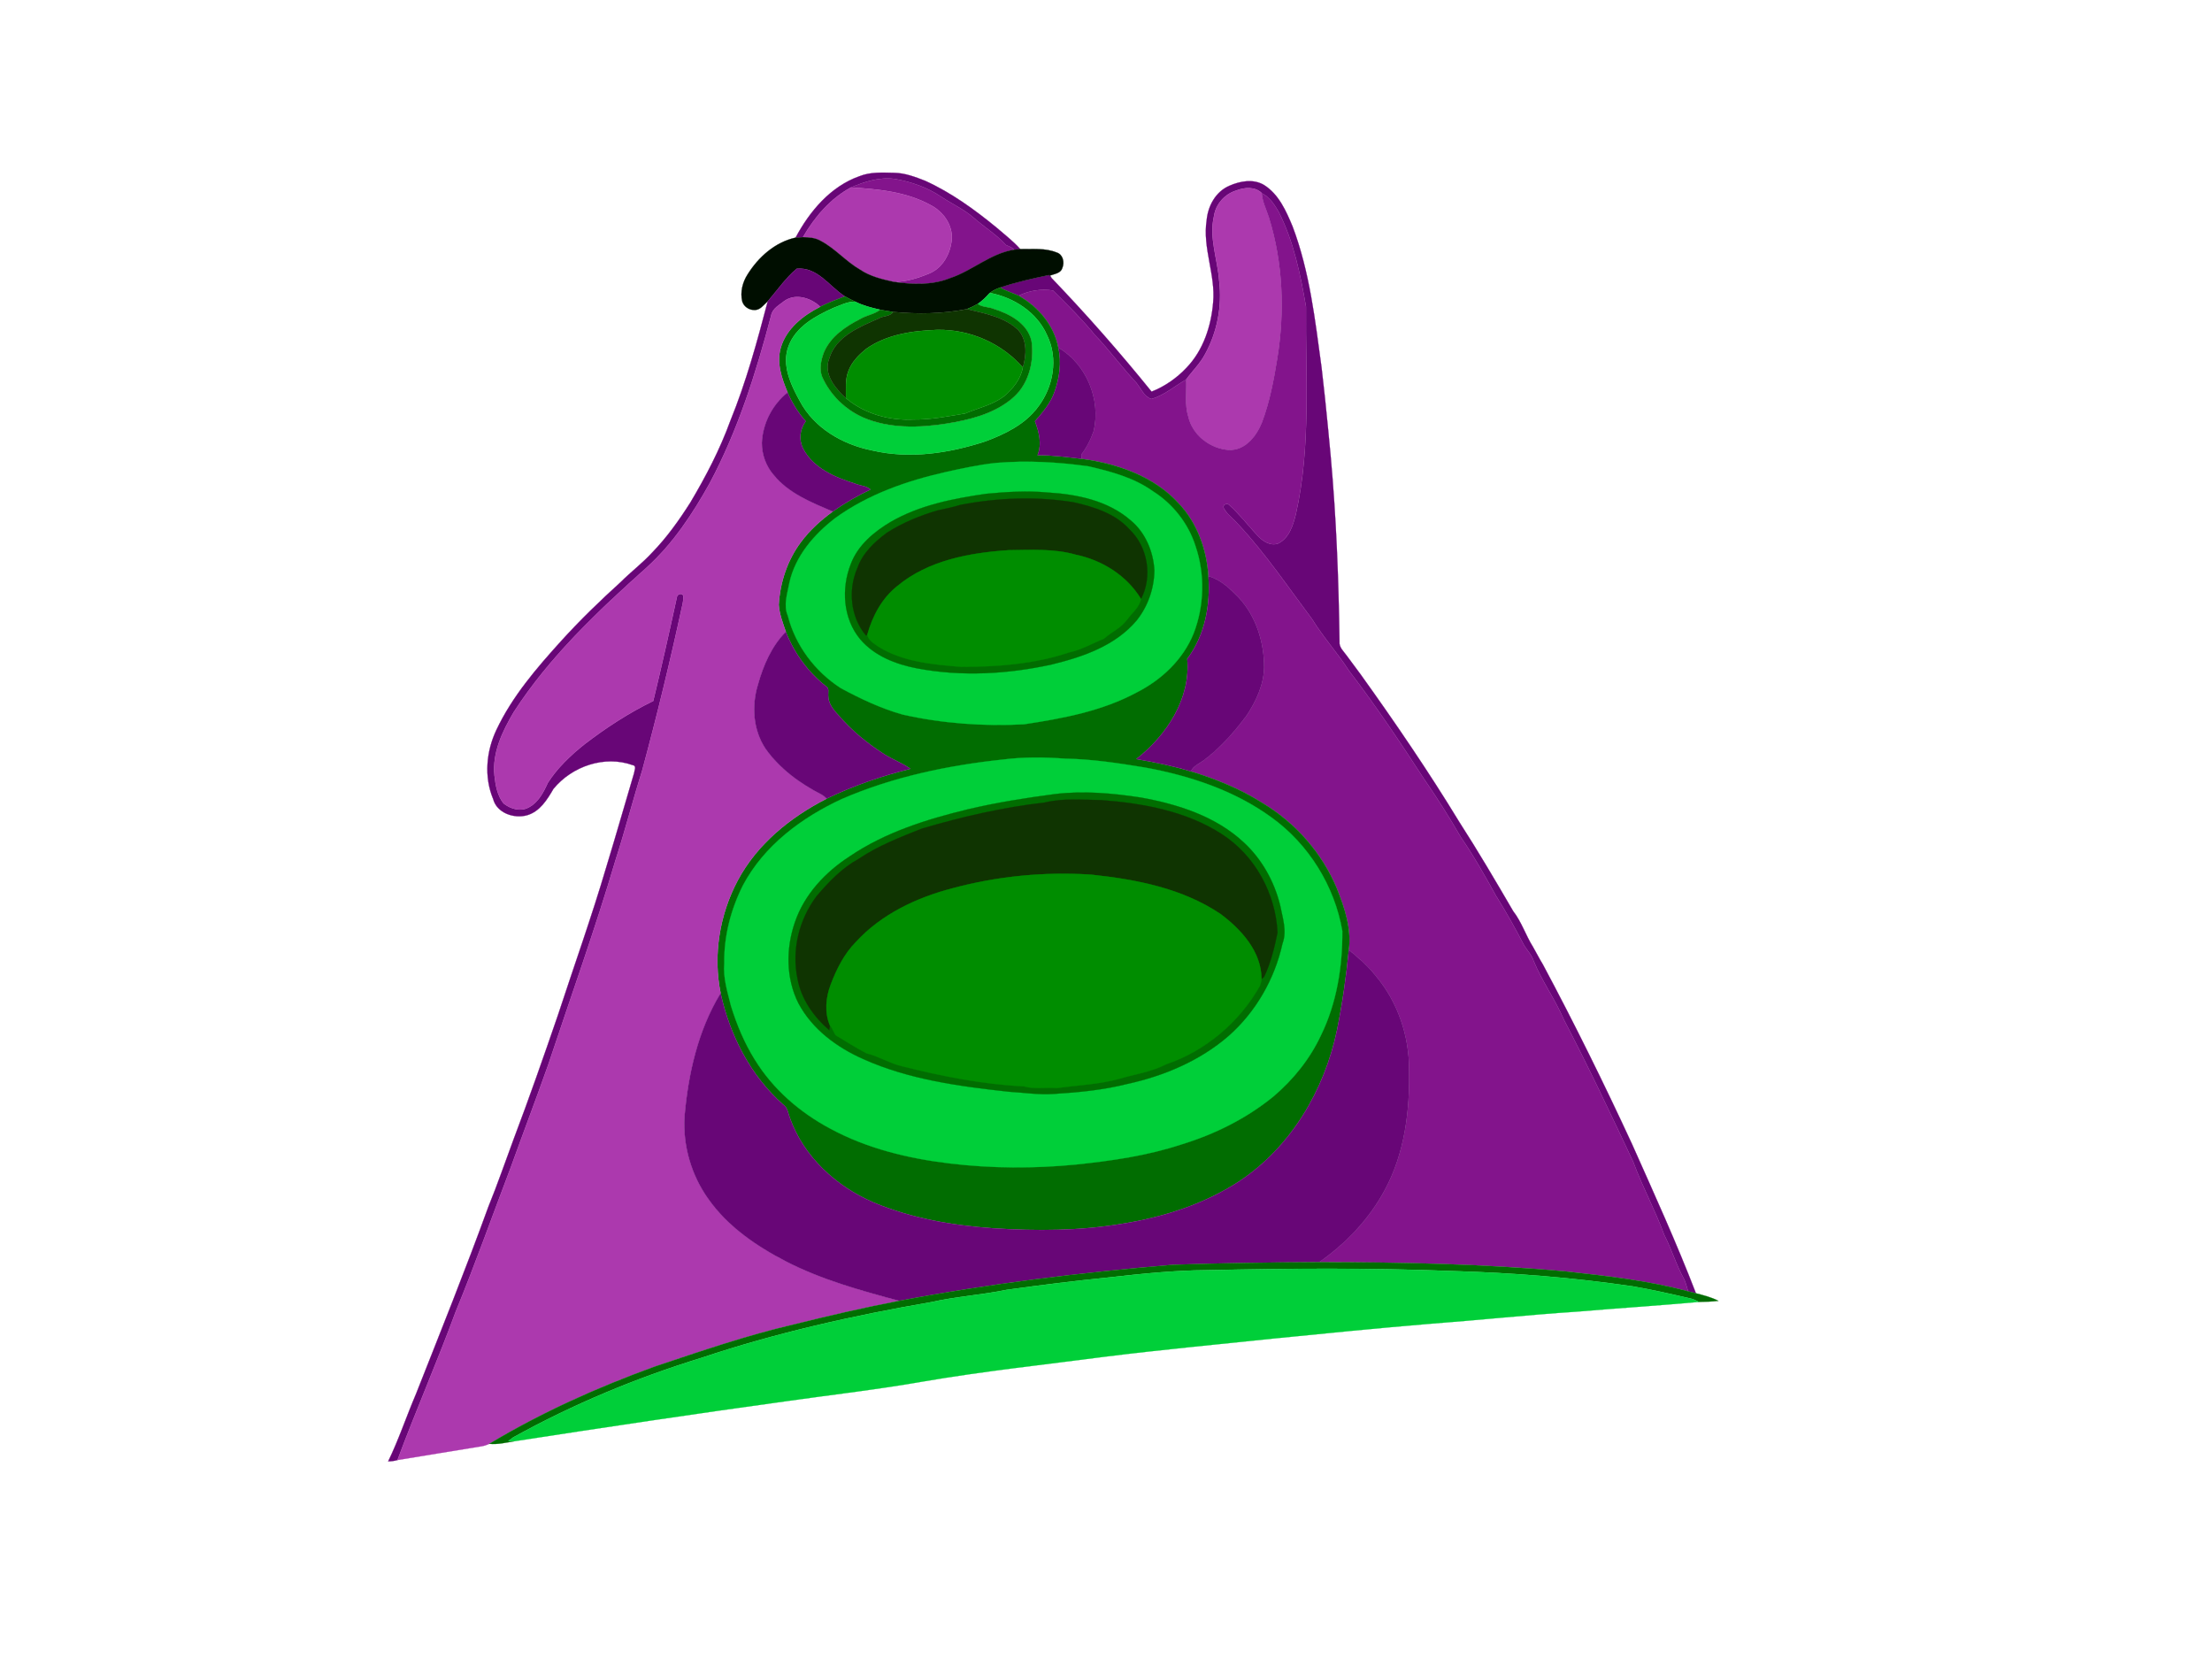 <?xml version="1.0" encoding="UTF-8" standalone="no"?>
<svg
   xmlns:dc="http://purl.org/dc/elements/1.1/"
   xmlns:cc="http://creativecommons.org/ns#"
   xmlns:rdf="http://www.w3.org/1999/02/22-rdf-syntax-ns#"
   xmlns:svg="http://www.w3.org/2000/svg"
   xmlns="http://www.w3.org/2000/svg"
   xmlns:sodipodi="http://sodipodi.sourceforge.net/DTD/sodipodi-0.dtd"
   xmlns:inkscape="http://www.inkscape.org/namespaces/inkscape"
   width="1024pt"
   height="768pt"
   viewBox="0 0 1024 768"
   version="1.1"
   id="svg2"
   sodipodi:version="0.32"
   inkscape:version="0.46"
   sodipodi:docname="purple_tentacle.svg"
   inkscape:output_extension="org.inkscape.output.svg.inkscape">
  <defs
     id="defs177">
    <inkscape:perspective
       sodipodi:type="inkscape:persp3d"
       inkscape:vp_x="0 : 480 : 1"
       inkscape:vp_y="0 : 1000 : 0"
       inkscape:vp_z="1280 : 480 : 1"
       inkscape:persp3d-origin="640 : 320 : 1"
       id="perspective181" />
  </defs>
  <sodipodi:namedview
     inkscape:window-height="975"
     inkscape:window-width="1680"
     inkscape:pageshadow="2"
     inkscape:pageopacity="0.0"
     guidetolerance="10.0"
     gridtolerance="10.0"
     objecttolerance="10.0"
     borderopacity="1.0"
     bordercolor="#666666"
     pagecolor="#ffffff"
     id="base"
     showgrid="false"
     inkscape:zoom="0.425"
     inkscape:cx="640"
     inkscape:cy="480"
     inkscape:window-x="0"
     inkscape:window-y="25"
     inkscape:current-layer="svg2" />
  <path
     fill="#680677"
     stroke="#680677"
     stroke-width="0.094"
     opacity="1.00"
     d=" M 397.8 81.6 C 403.0 79.5 408.6 79.9 414.0 80.0 C 419.0 80.1 423.7 81.9 428.3 83.7 C 440.4 89.2 451.3 97.1 461.5 105.5 C 465.2 108.7 469.0 111.6 472.3 115.3 C 471.6 115.4 470.2 115.5 469.5 115.6 C 468.5 114.4 467.0 114.1 465.7 113.4 C 461.2 108.5 455.5 105.0 450.5 100.6 C 446.1 96.8 440.7 94.4 435.9 91.2 C 429.4 86.8 421.8 84.1 414.0 82.8 C 407.1 81.9 400.2 84.1 393.9 86.8 C 384.4 91.9 377.1 100.5 371.7 109.8 C 370.9 109.9 369.1 110.0 368.3 110.0 C 374.8 97.8 384.5 86.3 397.8 81.6 Z"
     id="path46" />
  <path
     fill="#83148c"
     stroke="#83148c"
     stroke-width="0.094"
     opacity="1.00"
     d=" M 393.9 86.8 C 400.2 84.1 407.1 81.9 414.0 82.8 C 421.8 84.1 429.4 86.8 435.9 91.2 C 440.7 94.4 446.1 96.8 450.5 100.6 C 455.5 105.0 461.2 108.5 465.7 113.4 C 467.0 114.1 468.5 114.4 469.5 115.6 C 458.5 117.3 450.1 125.4 439.7 128.8 C 431.5 132.1 422.4 131.7 413.8 130.5 C 419.5 130.5 425.1 128.7 430.4 126.5 C 436.5 123.9 440.0 117.3 440.6 110.9 C 441.1 104.2 436.7 98.0 430.9 95.0 C 419.7 88.8 406.5 87.5 393.9 86.8 Z"
     id="path50" />
  <path
     fill="#680677"
     stroke="#680677"
     stroke-width="0.094"
     opacity="1.00"
     d=" M 569.1 86.0 C 574.1 83.8 580.2 82.7 585.1 85.6 C 592.0 89.9 595.4 97.7 598.4 104.9 C 606.3 125.8 608.8 148.2 611.8 170.2 C 612.4 174.9 612.8 179.7 613.4 184.5 C 614.3 193.3 615.2 202.2 616.0 211.0 C 618.6 239.6 619.7 268.3 620.1 297.0 C 619.8 299.7 622.1 301.6 623.5 303.6 C 625.6 306.4 627.7 309.3 629.8 312.1 C 645.8 334.4 661.3 357.1 675.6 380.6 C 684.3 394.1 692.4 407.9 700.5 421.8 C 704.4 426.8 706.3 433.0 709.7 438.4 C 711.2 441.0 712.6 443.8 714.2 446.4 C 728.8 473.7 742.5 501.5 755.5 529.6 C 765.7 552.5 776.1 575.3 785.1 598.7 C 783.9 598.4 782.7 598.1 781.5 597.8 C 780.9 596.0 780.5 594.1 779.7 592.3 C 776.0 585.7 773.9 578.4 770.4 571.6 C 766.2 560.1 760.3 549.4 756.1 537.9 C 745.7 515.8 735.3 493.7 724.0 472.1 C 720.0 462.7 713.9 454.4 710.0 444.9 C 709.1 442.1 707.1 440.1 705.6 437.7 C 701.5 429.8 697.2 422.1 692.5 414.6 C 687.4 405.4 682.3 396.3 676.3 387.6 C 671.0 378.4 665.3 369.4 659.3 360.7 C 648.2 343.6 636.9 326.7 624.5 310.5 C 619.2 302.3 612.6 295.0 607.4 286.6 C 596.3 271.8 585.9 256.3 573.2 242.7 C 571.1 240.2 568.2 238.3 566.6 235.4 C 565.6 233.7 568.1 232.6 569.1 233.8 C 573.8 238.1 577.8 243.2 582.1 247.9 C 584.5 250.5 588.1 252.9 591.7 251.6 C 596.9 249.0 598.6 243.1 599.9 238.0 C 607.0 206.5 604.3 174.0 604.6 142.0 C 602.0 127.0 598.9 111.7 591.9 98.0 C 590.0 94.7 587.7 91.2 584.1 89.4 C 581.0 86.3 576.1 86.7 572.3 88.2 C 567.0 89.8 562.8 94.5 562.0 100.0 C 559.6 110.1 563.7 120.1 564.4 130.1 C 565.8 141.7 563.5 153.7 557.9 163.9 C 555.6 168.3 552.0 171.7 549.1 175.7 C 543.8 178.7 539.0 183.0 533.0 184.7 C 529.6 183.6 528.1 179.7 525.9 177.0 C 519.3 170.0 513.6 162.1 506.9 155.1 C 500.9 147.8 494.2 141.1 487.5 134.5 C 482.2 133.6 476.4 134.5 471.6 136.9 C 468.7 135.6 465.7 134.7 463.0 133.1 C 470.4 130.6 478.1 128.9 485.7 127.3 C 486.0 127.7 486.5 128.3 486.7 128.6 C 502.9 145.5 518.4 163.1 533.1 181.3 C 539.2 178.9 544.8 175.0 549.3 170.2 C 557.0 162.2 560.7 151.0 561.6 140.0 C 562.8 127.2 556.6 114.8 558.6 101.9 C 559.2 95.3 562.8 88.7 569.1 86.0 Z"
     id="path52" />
  <path
     fill="#ac39ae"
     stroke="#ac39ae"
     stroke-width="0.094"
     opacity="1.00"
     d=" M 371.7 109.8 C 377.1 100.5 384.4 91.9 393.9 86.8 C 406.5 87.5 419.7 88.8 430.9 95.0 C 436.7 98.0 441.1 104.2 440.6 110.9 C 440.0 117.3 436.5 123.9 430.4 126.5 C 425.1 128.7 419.5 130.5 413.8 130.5 C 408.4 129.3 402.8 128.0 398.1 124.8 C 391.5 121.0 386.5 114.9 379.7 111.4 C 377.2 110.0 374.4 109.9 371.7 109.8 Z"
     id="path54" />
  <path
     fill="#ac39ae"
     stroke="#ac39ae"
     stroke-width="0.094"
     opacity="1.00"
     d=" M 572.3 88.2 C 576.1 86.7 581.0 86.3 584.1 89.4 C 584.4 93.4 586.2 96.9 587.4 100.6 C 594.0 121.7 594.8 144.3 591.3 166.0 C 589.7 175.9 587.8 185.9 584.3 195.3 C 581.8 201.7 576.6 208.6 568.9 208.3 C 560.4 207.8 552.0 201.5 550.1 192.9 C 548.3 187.3 549.4 181.4 549.1 175.7 C 552.0 171.7 555.6 168.3 557.9 163.9 C 563.5 153.7 565.8 141.7 564.4 130.1 C 563.7 120.1 559.6 110.1 562.0 100.0 C 562.8 94.5 567.0 89.8 572.3 88.2 Z"
     id="path56" />
  <path
     fill="#83148c"
     stroke="#83148c"
     stroke-width="0.094"
     opacity="1.00"
     d=" M 584.1 89.4 C 587.7 91.2 590.0 94.7 591.9 98.0 C 598.9 111.7 602.0 127.0 604.6 142.0 C 604.3 174.0 607.0 206.5 599.9 238.0 C 598.6 243.1 596.9 249.0 591.7 251.6 C 588.1 252.9 584.5 250.5 582.1 247.9 C 577.8 243.2 573.8 238.1 569.1 233.8 C 568.1 232.6 565.6 233.7 566.6 235.4 C 568.2 238.3 571.1 240.2 573.2 242.7 C 585.9 256.3 596.3 271.8 607.4 286.6 C 612.6 295.0 619.2 302.3 624.5 310.5 C 636.9 326.7 648.2 343.6 659.3 360.7 C 665.3 369.4 671.0 378.4 676.3 387.6 C 682.3 396.3 687.4 405.4 692.5 414.6 C 697.2 422.1 701.5 429.8 705.6 437.7 C 707.1 440.1 709.1 442.1 710.0 444.9 C 713.9 454.4 720.0 462.7 724.0 472.1 C 735.3 493.7 745.7 515.8 756.1 537.9 C 760.3 549.4 766.2 560.1 770.4 571.6 C 773.9 578.4 776.0 585.7 779.7 592.3 C 780.5 594.1 780.9 596.0 781.5 597.8 C 763.1 592.8 744.0 590.7 725.1 588.6 C 687.1 585.1 648.9 584.3 610.7 584.3 C 623.1 575.6 633.8 564.4 641.0 551.0 C 650.3 533.9 652.7 514.1 652.3 495.0 C 652.3 479.5 647.1 463.9 637.0 451.9 C 633.4 447.3 628.9 443.4 624.4 439.7 C 625.7 429.8 622.4 420.1 618.8 411.1 C 611.9 394.7 599.6 380.8 584.4 371.7 C 574.2 365.2 562.8 360.6 551.3 357.1 C 552.4 354.6 555.0 353.6 557.1 352.1 C 564.9 346.3 571.4 338.9 577.2 331.1 C 581.5 324.5 585.0 317.1 585.2 309.0 C 585.2 297.3 581.5 285.3 573.4 276.6 C 569.4 272.5 565.1 268.3 559.4 266.7 C 558.6 254.5 554.3 242.2 545.8 233.2 C 534.4 220.5 517.2 214.6 500.7 212.4 C 500.7 211.9 500.6 210.9 500.6 210.4 C 503.1 207.1 505.0 203.4 506.3 199.5 C 509.7 184.9 502.9 168.5 489.9 160.9 C 487.9 150.5 480.6 142.0 471.6 136.9 C 476.4 134.5 482.2 133.6 487.5 134.5 C 494.2 141.1 500.9 147.8 506.9 155.1 C 513.6 162.1 519.3 170.0 525.9 177.0 C 528.1 179.7 529.6 183.6 533.0 184.7 C 539.0 183.0 543.8 178.7 549.1 175.7 C 549.4 181.4 548.3 187.3 550.1 192.9 C 552.0 201.5 560.4 207.8 568.9 208.3 C 576.6 208.6 581.8 201.7 584.3 195.3 C 587.8 185.9 589.7 175.9 591.3 166.0 C 594.8 144.3 594.0 121.7 587.4 100.6 C 586.2 96.9 584.4 93.4 584.1 89.4 Z"
     id="path60" />
  <path
     fill="#000e00"
     stroke="#000e00"
     stroke-width="0.094"
     opacity="1.00"
     d=" M 346.1 127.0 C 351.1 119.0 358.8 112.1 368.3 110.0 C 369.1 110.0 370.9 109.9 371.7 109.8 C 374.4 109.9 377.2 110.0 379.7 111.4 C 386.5 114.9 391.5 121.0 398.1 124.8 C 402.8 128.0 408.4 129.3 413.8 130.5 C 422.4 131.7 431.5 132.1 439.7 128.8 C 450.1 125.4 458.5 117.3 469.5 115.6 C 470.2 115.5 471.6 115.4 472.3 115.3 C 477.9 115.4 483.8 114.7 489.2 116.9 C 492.1 117.8 492.9 121.5 491.8 124.0 C 491.1 126.6 488.0 126.8 486.0 127.6 L 486.7 128.6 C 486.5 128.3 486.0 127.7 485.7 127.3 C 478.1 128.9 470.4 130.6 463.0 133.1 C 461.3 133.7 459.7 134.5 458.2 135.6 C 456.5 137.4 454.8 139.3 452.6 140.7 C 451.0 141.6 449.4 142.4 447.6 143.1 C 436.4 145.3 424.8 145.5 413.5 144.4 C 411.5 144.1 409.5 143.8 407.5 143.4 C 403.5 142.5 399.6 141.5 396.0 139.7 C 394.3 138.9 392.7 138.1 391.1 137.2 C 383.9 132.6 378.5 123.5 368.8 124.4 C 363.6 128.8 359.8 134.4 355.4 139.5 C 353.5 141.1 351.9 143.7 349.1 143.5 C 346.7 143.5 344.3 141.9 343.6 139.5 C 342.6 135.3 343.7 130.7 346.1 127.0 Z"
     id="path70" />
  <path
     fill="#680677"
     stroke="#680677"
     stroke-width="0.094"
     opacity="1.00"
     d=" M 355.4 139.5 C 359.8 134.4 363.6 128.8 368.8 124.4 C 378.5 123.5 383.9 132.6 391.1 137.2 C 387.3 138.7 383.4 140.1 379.7 142.0 C 375.5 138.0 368.5 135.7 363.3 139.2 C 360.9 141.1 357.6 142.8 357.0 146.0 C 350.0 172.7 341.6 199.2 328.6 223.6 C 320.7 237.8 311.6 251.6 299.5 262.6 C 276.8 282.9 254.4 304.0 237.8 329.7 C 232.6 338.5 227.8 348.5 228.9 359.0 C 229.4 363.5 230.2 368.3 233.1 371.9 C 236.2 374.4 240.9 375.9 244.7 373.8 C 249.2 371.5 251.6 366.8 253.6 362.4 C 258.0 355.5 264.1 349.7 270.5 344.6 C 280.5 336.9 291.1 330.0 302.4 324.5 C 306.3 308.4 309.9 292.3 313.4 276.2 C 313.6 275.0 316.0 274.3 316.3 275.9 C 316.4 277.3 316.2 278.7 315.9 280.0 C 310.3 305.9 304.1 331.5 297.2 357.0 C 292.9 370.6 289.4 384.4 285.0 398.0 C 275.6 429.9 264.3 461.3 253.8 492.9 C 248.2 508.7 242.2 524.5 236.5 540.3 C 228.0 562.6 220.1 585.0 211.0 607.1 C 202.5 630.2 192.6 652.8 184.0 675.9 C 182.6 676.3 181.2 676.5 179.7 676.5 C 184.6 666.4 188.1 655.8 192.5 645.5 C 203.9 616.6 215.5 587.8 226.1 558.6 C 230.3 548.3 233.9 537.8 237.8 527.3 C 245.0 508.3 251.7 489.1 258.3 469.9 C 265.8 447.0 273.9 424.4 280.7 401.3 C 285.1 386.9 289.2 372.5 293.5 358.0 C 293.6 356.8 294.9 354.5 292.9 354.2 C 279.9 349.5 264.8 354.7 256.2 365.2 C 253.3 370.2 249.9 375.7 244.0 377.4 C 238.0 379.1 230.0 376.4 228.3 369.9 C 224.0 359.6 225.1 347.8 229.8 337.9 C 237.1 322.4 248.4 309.3 259.8 296.7 C 268.5 287.1 277.8 278.1 287.4 269.4 C 292.1 264.7 297.4 260.7 301.9 255.8 C 308.7 248.8 314.4 240.8 319.6 232.6 C 326.8 220.5 333.3 208.0 338.1 194.8 C 345.4 176.9 350.5 158.2 355.4 139.5 Z"
     id="path76" />
  <path
     fill="#016d01"
     stroke="#016d01"
     stroke-width="0.094"
     opacity="1.00"
     d=" M 458.2 135.6 C 459.7 134.5 461.3 133.7 463.0 133.1 C 465.7 134.7 468.7 135.6 471.6 136.9 C 480.6 142.0 487.9 150.5 489.9 160.9 C 491.5 167.6 490.5 174.8 488.2 181.3 C 486.4 186.6 482.7 190.9 479.1 195.0 C 481.0 200.0 482.4 205.5 480.3 210.7 C 487.1 210.7 493.9 211.6 500.7 212.4 C 517.2 214.6 534.4 220.5 545.8 233.2 C 554.3 242.2 558.6 254.5 559.4 266.7 C 560.4 280.1 557.8 294.1 549.6 305.0 C 551.3 323.4 540.0 340.5 526.0 351.4 C 534.5 352.8 543.0 354.6 551.3 357.1 C 562.8 360.6 574.2 365.2 584.4 371.7 C 599.6 380.8 611.9 394.7 618.8 411.1 C 622.4 420.1 625.7 429.8 624.4 439.7 C 623.2 452.2 621.4 464.7 618.9 477.0 C 613.1 504.7 597.6 530.9 573.9 546.7 C 557.6 557.4 538.8 563.4 519.6 566.5 C 499.9 569.8 479.8 569.9 459.9 568.6 C 440.9 567.3 421.9 564.0 404.3 556.6 C 387.1 549.2 372.1 535.5 365.7 517.6 C 364.8 515.4 364.7 512.7 362.5 511.3 C 347.4 497.9 337.9 479.3 333.6 459.8 C 330.0 442.2 333.1 423.4 341.5 407.6 C 350.5 390.7 365.9 378.3 382.7 369.7 C 395.1 363.7 408.2 359.2 421.5 355.9 C 417.8 353.3 413.5 351.7 409.6 349.3 C 401.6 344.2 394.2 338.2 388.1 331.0 C 385.7 328.5 383.4 325.5 383.4 321.9 C 383.3 320.5 384.0 318.6 382.4 317.7 C 374.1 311.2 367.7 302.4 363.8 292.5 C 362.4 288.4 360.8 284.3 360.5 280.0 C 361.1 269.6 364.5 259.3 370.8 250.9 C 374.9 245.4 380.0 240.8 385.5 236.8 C 391.0 232.9 396.9 229.5 403.0 226.6 C 401.1 224.9 398.3 224.9 395.9 223.9 C 386.6 221.0 376.4 216.7 371.7 207.5 C 369.7 203.3 370.3 198.7 373.0 195.0 C 369.5 191.1 366.7 186.5 364.6 181.7 C 361.9 175.2 359.4 168.1 361.4 161.1 C 363.9 152.2 371.8 146.0 379.7 142.0 C 383.4 140.1 387.3 138.7 391.1 137.2 C 392.7 138.1 394.3 138.9 396.0 139.7 C 392.3 139.5 389.0 141.4 385.7 142.6 C 377.5 146.3 368.5 151.2 365.1 160.1 C 361.7 168.9 366.1 178.1 370.3 185.7 C 376.9 198.2 390.2 205.8 403.7 208.5 C 421.2 212.6 439.4 209.8 456.2 204.3 C 465.3 200.9 474.6 196.4 480.5 188.4 C 487.6 179.2 490.0 165.9 484.7 155.2 C 480.1 144.6 469.3 137.7 458.2 135.6 Z"
     id="path78" />
  <path
     fill="#00cf39"
     stroke="#00cf39"
     stroke-width="0.094"
     opacity="1.00"
     d=" M 452.6 140.7 C 454.8 139.3 456.5 137.4 458.2 135.6 C 469.3 137.7 480.1 144.6 484.7 155.2 C 490.0 165.9 487.6 179.2 480.5 188.4 C 474.6 196.4 465.3 200.9 456.2 204.3 C 439.4 209.8 421.2 212.6 403.7 208.5 C 390.2 205.8 376.9 198.2 370.3 185.7 C 366.1 178.1 361.7 168.9 365.1 160.1 C 368.5 151.2 377.5 146.3 385.7 142.6 C 389.0 141.4 392.3 139.5 396.0 139.7 C 399.6 141.5 403.5 142.5 407.5 143.4 C 404.8 145.5 401.3 145.9 398.4 147.6 C 391.5 151.1 384.5 155.8 381.4 163.2 C 380.1 166.7 379.2 170.8 380.6 174.4 C 384.3 182.8 391.3 189.6 399.7 193.3 C 411.7 198.4 425.3 198.1 438.0 196.1 C 448.5 194.4 459.5 191.8 468.0 184.9 C 476.0 178.7 478.9 167.7 477.5 157.9 C 475.7 149.7 467.4 145.3 460.0 143.0 C 457.6 142.0 454.7 142.3 452.6 140.7 Z"
     id="path80" />
  <path
     fill="#ac39ae"
     stroke="#ac39ae"
     stroke-width="0.094"
     opacity="1.00"
     d=" M 363.3 139.2 C 368.5 135.7 375.5 138.0 379.7 142.0 C 371.8 146.0 363.9 152.2 361.4 161.1 C 359.4 168.1 361.9 175.2 364.6 181.7 C 357.6 187.3 353.1 195.9 352.7 205.0 C 352.7 210.4 354.6 215.8 358.2 219.9 C 365.1 228.4 375.7 232.6 385.5 236.8 C 380.0 240.8 374.9 245.4 370.8 250.9 C 364.5 259.3 361.1 269.6 360.5 280.0 C 360.8 284.3 362.4 288.4 363.8 292.5 C 357.2 299.1 353.4 308.0 350.9 316.9 C 347.9 326.7 348.6 337.9 354.4 346.6 C 360.9 355.8 370.3 362.7 380.3 367.8 C 381.2 368.3 382.0 369.0 382.7 369.7 C 365.9 378.3 350.5 390.7 341.5 407.6 C 333.1 423.4 330.0 442.2 333.6 459.8 C 323.1 477.0 318.6 497.2 316.9 517.0 C 316.1 530.5 320.1 544.1 327.9 555.0 C 336.9 567.8 350.2 576.9 364.0 584.0 C 380.5 592.5 398.5 597.4 416.3 602.2 C 400.1 605.3 384.0 609.0 368.0 613.0 C 345.9 618.1 324.4 625.5 302.9 632.7 C 276.5 642.3 250.6 653.9 226.5 668.4 C 225.4 668.9 224.3 669.3 223.1 669.5 C 210.1 671.7 197.0 673.7 184.0 675.9 C 192.6 652.8 202.5 630.2 211.0 607.1 C 220.1 585.0 228.0 562.6 236.5 540.3 C 242.2 524.5 248.2 508.7 253.8 492.9 C 264.3 461.3 275.6 429.9 285.0 398.0 C 289.4 384.4 292.9 370.6 297.2 357.0 C 304.1 331.5 310.3 305.9 315.9 280.0 C 316.2 278.7 316.4 277.3 316.3 275.9 C 316.0 274.3 313.6 275.0 313.4 276.2 C 309.9 292.3 306.3 308.4 302.4 324.5 C 291.1 330.0 280.5 336.9 270.5 344.6 C 264.1 349.7 258.0 355.5 253.6 362.4 C 251.6 366.8 249.2 371.5 244.7 373.8 C 240.9 375.9 236.2 374.4 233.1 371.9 C 230.2 368.3 229.4 363.5 228.9 359.0 C 227.8 348.5 232.6 338.5 237.8 329.7 C 254.4 304.0 276.8 282.9 299.5 262.6 C 311.6 251.6 320.7 237.8 328.6 223.6 C 341.6 199.2 350.0 172.7 357.0 146.0 C 357.6 142.8 360.9 141.1 363.3 139.2 Z"
     id="path82" />
  <path
     fill="#016d01"
     stroke="#016d01"
     stroke-width="0.094"
     opacity="1.00"
     d=" M 447.6 143.1 C 449.4 142.4 451.0 141.6 452.6 140.7 C 454.7 142.3 457.6 142.0 460.0 143.0 C 467.4 145.3 475.7 149.7 477.5 157.9 C 478.9 167.7 476.0 178.7 468.0 184.9 C 459.5 191.8 448.5 194.4 438.0 196.1 C 425.3 198.1 411.7 198.4 399.7 193.3 C 391.3 189.6 384.3 182.8 380.6 174.4 C 379.2 170.8 380.1 166.7 381.4 163.2 C 384.5 155.8 391.5 151.1 398.4 147.6 C 401.3 145.9 404.8 145.5 407.5 143.4 C 409.5 143.8 411.5 144.1 413.5 144.4 C 412.0 146.7 408.8 146.1 406.6 147.5 C 397.8 151.4 387.0 155.7 383.9 165.9 C 381.0 173.1 386.7 179.8 391.6 184.3 C 400.2 191.6 411.8 194.8 423.0 194.2 C 431.0 194.3 438.9 192.7 446.8 191.4 C 452.8 188.9 459.3 187.5 464.6 183.6 C 468.8 180.1 472.5 175.6 473.5 170.1 C 475.2 164.4 475.6 157.4 471.3 152.7 C 464.9 146.7 455.9 145.1 447.6 143.1 Z"
     id="path84" />
  <path
     fill="#0f3401"
     stroke="#0f3401"
     stroke-width="0.094"
     opacity="1.00"
     d=" M 413.5 144.4 C 424.8 145.5 436.4 145.3 447.6 143.1 C 455.9 145.1 464.9 146.7 471.3 152.7 C 475.6 157.4 475.2 164.4 473.5 170.1 C 463.7 158.9 448.9 152.4 433.9 152.7 C 422.4 153.1 410.3 154.8 400.7 161.7 C 397.4 164.5 394.2 167.7 392.7 171.9 C 391.2 175.8 391.7 180.1 391.6 184.3 C 386.7 179.8 381.0 173.1 383.9 165.9 C 387.0 155.7 397.8 151.4 406.6 147.5 C 408.8 146.1 412.0 146.7 413.5 144.4 Z"
     id="path86" />
  <path
     fill="#008d00"
     stroke="#008d00"
     stroke-width="0.094"
     opacity="1.00"
     d=" M 400.7 161.7 C 410.3 154.8 422.4 153.1 433.9 152.7 C 448.9 152.4 463.7 158.9 473.5 170.1 C 472.5 175.6 468.8 180.1 464.6 183.6 C 459.3 187.5 452.8 188.9 446.8 191.4 C 438.9 192.7 431.0 194.3 423.0 194.2 C 411.8 194.8 400.2 191.6 391.6 184.3 C 391.7 180.1 391.2 175.8 392.7 171.9 C 394.2 167.7 397.4 164.5 400.7 161.7 Z"
     id="path88" />
  <path
     fill="#680677"
     stroke="#680677"
     stroke-width="0.094"
     opacity="1.00"
     d=" M 489.9 160.9 C 502.9 168.5 509.7 184.9 506.3 199.5 C 505.0 203.4 503.1 207.1 500.6 210.4 C 500.6 210.9 500.7 211.9 500.7 212.4 C 493.9 211.6 487.1 210.7 480.3 210.7 C 482.4 205.5 481.0 200.0 479.1 195.0 C 482.7 190.9 486.4 186.6 488.2 181.3 C 490.5 174.8 491.5 167.6 489.9 160.9 Z"
     id="path94" />
  <path
     fill="#680677"
     stroke="#680677"
     stroke-width="0.094"
     opacity="1.00"
     d=" M 364.6 181.7 C 366.7 186.5 369.5 191.1 373.0 195.0 C 370.3 198.7 369.7 203.3 371.7 207.5 C 376.4 216.7 386.6 221.0 395.9 223.9 C 398.3 224.9 401.1 224.9 403.0 226.6 C 396.9 229.5 391.0 232.9 385.5 236.8 C 375.7 232.6 365.1 228.4 358.2 219.9 C 354.6 215.8 352.7 210.4 352.7 205.0 C 353.1 195.9 357.6 187.3 364.6 181.7 Z"
     id="path96" />
  <path
     fill="#00cf39"
     stroke="#00cf39"
     stroke-width="0.094"
     opacity="1.00"
     d=" M 461.1 214.3 C 475.4 213.1 489.8 213.9 504.0 215.9 C 514.3 218.3 524.9 221.1 533.7 227.4 C 542.9 233.2 550.1 242.3 553.4 252.7 C 557.9 265.8 557.5 280.6 552.5 293.4 C 547.6 305.4 537.7 314.7 526.3 320.5 C 510.2 329.2 491.9 332.6 474.0 335.3 C 455.2 336.3 436.2 334.9 417.9 330.8 C 407.9 328.0 398.4 323.5 389.3 318.6 C 377.3 310.9 368.2 298.8 364.7 285.0 C 362.6 280.1 364.5 274.9 365.4 269.9 C 368.1 257.5 376.8 247.4 386.7 239.8 C 401.9 228.8 419.8 222.6 437.9 218.5 C 445.6 216.8 453.3 215.1 461.1 214.3 Z"
     id="path100" />
  <path
     fill="#016d01"
     stroke="#016d01"
     stroke-width="0.094"
     opacity="1.00"
     d=" M 456.5 228.6 C 465.9 227.7 475.5 227.1 485.0 228.0 C 498.5 228.8 512.8 231.7 523.3 240.8 C 530.2 246.4 533.9 255.3 534.4 264.0 C 534.3 272.4 531.4 280.7 526.2 287.2 C 516.4 298.9 501.3 304.1 486.9 307.6 C 466.5 312.1 445.1 313.3 424.5 309.4 C 414.7 307.5 404.8 303.7 398.2 295.9 C 390.2 286.3 389.4 272.3 393.9 261.0 C 397.2 252.3 404.7 246.1 412.5 241.5 C 425.9 233.8 441.3 230.8 456.5 228.6 Z"
     id="path104" />
  <path
     fill="#0f3401"
     stroke="#0f3401"
     stroke-width="0.094"
     opacity="1.00"
     d=" M 444.7 233.7 C 461.9 230.4 479.6 229.7 496.9 232.5 C 506.3 234.6 516.3 237.7 522.9 245.1 C 531.4 253.2 533.6 266.9 528.2 277.3 C 521.7 266.5 510.2 259.3 498.0 256.8 C 487.9 253.9 477.3 254.6 466.9 254.7 C 448.9 255.9 429.7 259.4 415.4 271.3 C 408.3 276.9 403.9 285.2 401.5 293.8 L 400.9 294.2 C 393.7 285.7 392.5 273.1 396.9 263.0 C 399.3 256.1 404.8 250.9 410.6 246.6 C 417.8 242.0 425.8 238.7 434.0 236.3 C 437.6 235.5 441.2 234.8 444.7 233.7 Z"
     id="path112" />
  <path
     fill="#008d00"
     stroke="#008d00"
     stroke-width="0.094"
     opacity="1.00"
     d=" M 415.4 271.3 C 429.7 259.4 448.9 255.9 466.9 254.7 C 477.3 254.6 487.9 253.9 498.0 256.8 C 510.2 259.3 521.7 266.5 528.2 277.3 C 527.5 281.1 524.0 283.8 521.8 286.8 C 519.0 290.7 514.5 292.6 511.0 295.7 C 505.7 297.8 500.7 300.8 495.0 302.0 C 479.0 307.4 461.8 308.7 445.0 308.7 C 431.9 307.6 418.1 306.5 406.7 299.4 C 404.6 297.9 402.0 296.5 401.5 293.8 C 403.9 285.2 408.3 276.9 415.4 271.3 Z"
     id="path114" />
  <path
     fill="#680677"
     stroke="#680677"
     stroke-width="0.094"
     opacity="1.00"
     d=" M 559.4 266.7 C 565.1 268.3 569.4 272.5 573.4 276.6 C 581.5 285.3 585.2 297.3 585.2 309.0 C 585.0 317.1 581.5 324.5 577.2 331.1 C 571.4 338.9 564.9 346.3 557.1 352.1 C 555.0 353.6 552.4 354.6 551.3 357.1 C 543.0 354.6 534.5 352.8 526.0 351.4 C 540.0 340.5 551.3 323.4 549.6 305.0 C 557.8 294.1 560.4 280.1 559.4 266.7 Z"
     id="path116" />
  <path
     fill="#680677"
     stroke="#680677"
     stroke-width="0.094"
     opacity="1.00"
     d=" M 350.9 316.9 C 353.4 308.0 357.2 299.1 363.8 292.5 C 367.7 302.4 374.1 311.2 382.4 317.7 C 384.0 318.6 383.3 320.5 383.4 321.9 C 383.4 325.5 385.7 328.5 388.1 331.0 C 394.2 338.2 401.6 344.2 409.6 349.3 C 413.5 351.7 417.8 353.3 421.5 355.9 C 408.2 359.2 395.1 363.7 382.7 369.7 C 382.0 369.0 381.2 368.3 380.3 367.8 C 370.3 362.7 360.9 355.8 354.4 346.6 C 348.6 337.9 347.9 326.7 350.9 316.9 Z"
     id="path124" />
  <path
     fill="#00cf39"
     stroke="#00cf39"
     stroke-width="0.094"
     opacity="1.00"
     d=" M 464.4 351.6 C 473.9 350.4 483.5 350.5 493.0 351.2 C 505.4 351.4 517.8 353.3 530.0 355.3 C 550.8 359.1 571.4 365.9 588.6 378.4 C 605.8 390.8 617.8 410.1 621.4 431.0 C 621.5 447.5 618.8 464.4 611.5 479.3 C 606.4 490.2 598.7 499.8 589.5 507.6 C 577.0 517.8 562.3 525.1 546.9 529.8 C 531.1 535.0 514.5 537.4 498.0 539.1 C 478.6 541.0 459.0 540.9 439.7 538.6 C 420.5 536.3 401.4 531.7 384.4 522.5 C 370.3 515.0 357.8 504.2 349.4 490.5 C 344.6 482.8 341.1 474.4 338.4 465.7 C 336.8 459.3 334.7 452.7 335.3 445.9 C 335.1 433.4 338.3 421.1 343.9 409.9 C 353.7 391.4 371.2 378.4 389.9 369.8 C 413.5 359.6 439.0 354.3 464.4 351.6 Z"
     id="path130" />
  <path
     fill="#016d01"
     stroke="#016d01"
     stroke-width="0.094"
     opacity="1.00"
     d=" M 488.4 367.6 C 501.6 366.0 515.0 367.2 528.1 369.2 C 545.3 372.3 562.9 377.9 575.9 390.1 C 584.2 397.8 589.9 408.1 592.6 419.0 C 593.7 424.8 595.9 430.9 593.7 436.8 C 590.1 453.2 581.3 468.5 568.7 479.6 C 555.4 491.1 538.8 498.1 521.8 501.8 C 510.7 504.6 499.3 505.7 487.9 506.4 C 480.9 506.9 474.0 505.8 467.1 505.4 C 444.2 502.9 420.9 499.8 399.7 490.3 C 387.5 484.9 376.0 476.5 369.6 464.4 C 363.8 452.9 363.8 439.0 368.0 426.9 C 372.4 414.0 382.1 403.7 393.4 396.4 C 409.8 385.3 428.9 379.3 447.9 374.7 C 461.3 371.5 474.8 369.4 488.4 367.6 Z"
     id="path134" />
  <path
     fill="#0f3401"
     stroke="#0f3401"
     stroke-width="0.094"
     opacity="1.00"
     d=" M 483.7 371.5 C 492.3 369.4 501.2 370.3 510.0 370.4 C 529.3 371.9 549.2 375.5 565.7 386.2 C 581.0 396.1 590.5 413.6 591.4 431.7 C 590.0 438.6 588.3 445.7 585.2 452.2 C 584.9 452.4 584.3 452.9 584.0 453.2 C 583.9 440.4 574.6 430.3 565.0 423.1 C 547.3 411.2 525.9 407.1 505.1 404.9 C 483.6 403.5 461.8 405.6 441.0 411.2 C 424.4 415.5 408.0 423.2 396.2 436.1 C 390.8 441.6 387.3 448.6 384.6 455.7 C 382.3 461.7 381.6 468.6 384.2 474.7 C 384.1 475.3 383.9 476.4 383.9 476.9 C 376.7 470.7 370.9 462.5 369.2 453.1 C 366.4 439.8 369.9 425.7 378.0 414.9 C 383.6 408.3 389.8 401.8 397.5 397.6 C 406.5 391.5 416.7 387.6 426.7 383.6 C 445.3 378.1 464.4 373.7 483.7 371.5 Z"
     id="path140" />
  <path
     fill="#008d00"
     stroke="#008d00"
     stroke-width="0.094"
     opacity="1.00"
     d=" M 441.0 411.2 C 461.8 405.6 483.6 403.5 505.1 404.9 C 525.9 407.1 547.3 411.2 565.0 423.1 C 574.6 430.3 583.9 440.4 584.0 453.2 C 583.9 454.3 583.6 455.3 583.3 456.3 C 573.8 473.2 558.1 486.5 539.8 492.7 C 533.1 496.2 525.6 497.2 518.6 499.3 C 508.9 502.0 498.9 502.4 489.0 503.7 C 484.0 503.3 478.9 504.3 474.0 502.9 C 455.1 502.0 436.4 498.3 418.0 493.7 C 412.1 492.4 406.9 489.0 401.1 487.6 C 396.2 485.0 391.5 482.1 386.8 479.2 C 385.8 477.7 385.4 476.0 384.2 474.7 C 381.6 468.6 382.3 461.7 384.6 455.7 C 387.3 448.6 390.8 441.6 396.2 436.1 C 408.0 423.2 424.4 415.5 441.0 411.2 Z"
     id="path148" />
  <path
     fill="#680677"
     stroke="#680677"
     stroke-width="0.094"
     opacity="1.00"
     d=" M 618.9 477.0 C 621.4 464.7 623.2 452.2 624.4 439.7 C 628.9 443.4 633.4 447.3 637.0 451.9 C 647.1 463.9 652.3 479.5 652.3 495.0 C 652.7 514.1 650.3 533.9 641.0 551.0 C 633.8 564.4 623.1 575.6 610.7 584.3 C 588.1 584.4 565.6 584.7 543.0 585.5 C 500.5 589.1 458.2 594.2 416.3 602.2 C 398.5 597.4 380.5 592.5 364.0 584.0 C 350.2 576.9 336.9 567.8 327.9 555.0 C 320.1 544.1 316.1 530.5 316.9 517.0 C 318.6 497.2 323.1 477.0 333.6 459.8 C 337.9 479.3 347.4 497.9 362.5 511.3 C 364.7 512.7 364.8 515.4 365.7 517.6 C 372.1 535.5 387.1 549.2 404.3 556.6 C 421.9 564.0 440.9 567.3 459.9 568.6 C 479.8 569.9 499.9 569.8 519.6 566.5 C 538.8 563.4 557.6 557.4 573.9 546.7 C 597.6 530.9 613.1 504.7 618.9 477.0 Z"
     id="path154" />
  <path
     fill="#016d01"
     stroke="#016d01"
     stroke-width="0.094"
     opacity="1.00"
     d=" M 543.0 585.5 C 565.6 584.7 588.1 584.4 610.7 584.3 C 648.9 584.3 687.1 585.1 725.1 588.6 C 744.0 590.7 763.1 592.8 781.5 597.8 C 782.7 598.1 783.9 598.4 785.1 598.7 C 788.6 599.6 792.2 600.5 795.5 602.2 C 792.5 602.6 789.5 602.6 786.5 602.7 C 785.1 602.0 783.7 601.3 782.1 601.0 C 773.4 599.0 764.7 597.0 755.9 595.5 C 728.1 591.4 700.1 589.2 672.0 588.4 C 634.3 586.9 596.6 587.2 559.0 588.0 C 543.9 588.1 528.9 589.6 514.0 591.3 C 497.9 592.9 481.9 594.9 466.0 597.1 C 454.4 599.5 442.6 600.2 431.1 602.8 C 395.1 609.0 359.3 617.0 324.7 628.6 C 294.5 637.9 265.2 650.1 237.6 665.4 C 237.0 665.8 235.9 666.7 235.3 667.1 C 236.0 667.2 237.4 667.2 238.1 667.2 C 234.3 667.8 230.4 668.8 226.5 668.4 C 250.6 653.9 276.5 642.3 302.9 632.7 C 324.4 625.5 345.9 618.1 368.0 613.0 C 384.0 609.0 400.1 605.3 416.3 602.2 C 458.2 594.2 500.5 589.1 543.0 585.5 Z"
     id="path168" />
  <path
     d=" M 559.0 588.0 C 596.6 587.2 634.3 586.9 672.0 588.4 C 700.1 589.2 728.1 591.4 755.9 595.5 C 764.7 597.0 773.4 599.0 782.1 601.0 C 783.7 601.3 785.1 602.0 786.5 602.7 C 767.7 604.4 748.8 605.6 730.0 607.2 C 707.0 608.7 684.0 611.2 661.1 612.9 C 637.1 614.9 613.1 617.3 589.1 619.7 C 563.4 622.4 537.7 624.8 512.0 628.0 C 483.9 631.7 455.6 634.7 427.6 639.5 C 406.6 643.2 385.5 645.6 364.4 648.6 C 322.3 654.4 280.2 660.7 238.1 667.2 C 237.4 667.2 236.0 667.2 235.3 667.1 C 235.9 666.7 237.0 665.8 237.6 665.4 C 265.2 650.1 294.5 637.9 324.7 628.6 C 359.3 617.0 395.1 609.0 431.1 602.8 C 442.6 600.2 454.4 599.5 466.0 597.1 C 481.9 594.9 497.9 592.9 514.0 591.3 C 528.9 589.6 543.9 588.1 559.0 588.0 Z"
     id="path170"
     stroke-width="0.094"
     stroke="#00cf39"
     fill="#00cf39"
     opacity="1.00" />
</svg>
